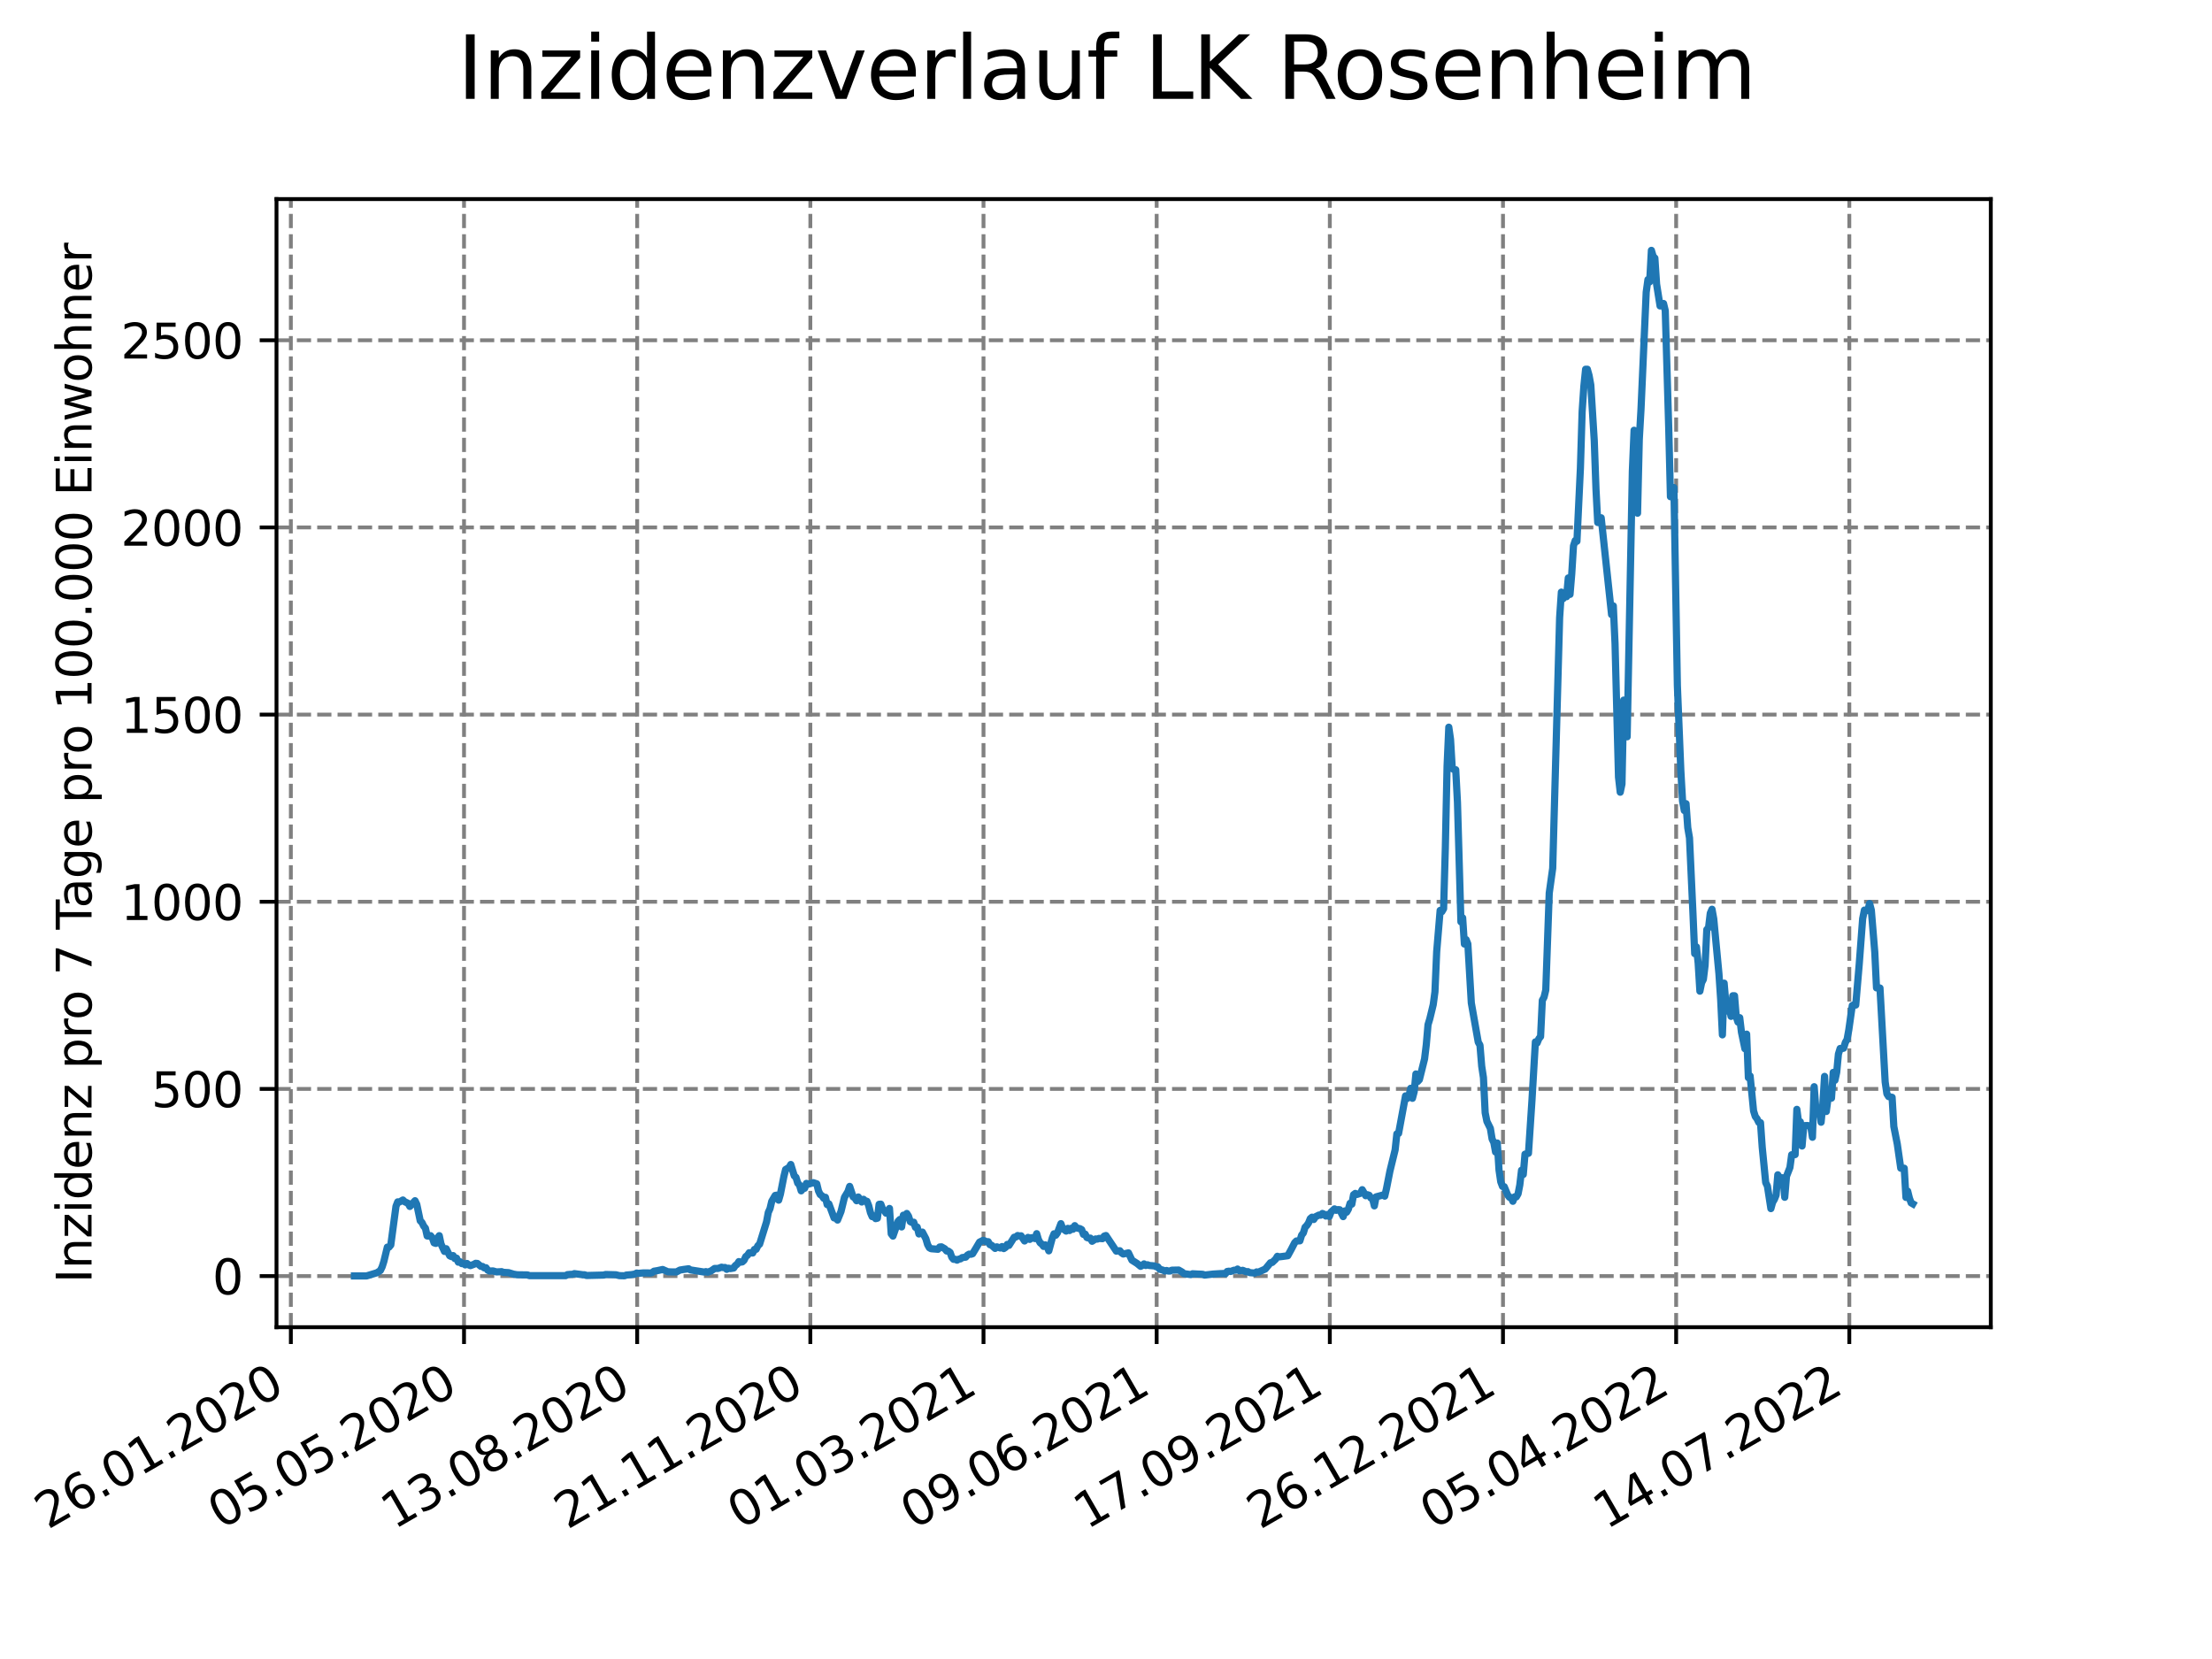 <?xml version="1.0" encoding="utf-8" standalone="no"?>
<!DOCTYPE svg PUBLIC "-//W3C//DTD SVG 1.1//EN"
  "http://www.w3.org/Graphics/SVG/1.1/DTD/svg11.dtd">
<svg xmlns:xlink="http://www.w3.org/1999/xlink" width="460.8pt" height="345.6pt" viewBox="0 0 460.8 345.6" xmlns="http://www.w3.org/2000/svg" version="1.1">
 <defs>
  <style type="text/css">*{stroke-linejoin: round; stroke-linecap: butt}</style>
 </defs>
 <g id="figure_1">
  <g id="patch_1">
   <path d="M 0 345.6 
L 460.8 345.6 
L 460.8 0 
L 0 0 
z
" style="fill: #ffffff"/>
  </g>
  <g id="axes_1">
   <g id="patch_2">
    <path d="M 57.6 276.48 
L 414.72 276.48 
L 414.72 41.472 
L 57.6 41.472 
z
" style="fill: #ffffff"/>
   </g>
   <g id="matplotlib.axis_1">
    <g id="xtick_1">
     <g id="line2d_1">
      <path d="M 60.591 276.48 
L 60.591 41.472 
" clip-path="url(#pd7d38737f5)" style="fill: none; stroke-dasharray: 2.96,1.28; stroke-dashoffset: 0; stroke: #808080; stroke-width: 0.8"/>
     </g>
     <g id="line2d_2">
      <defs>
       <path id="mf2e6f2bf8c" d="M 0 0 
L 0 3.5 
" style="stroke: #000000; stroke-width: 0.8"/>
      </defs>
      <g>
       <use xlink:href="#mf2e6f2bf8c" x="60.591" y="276.48" style="stroke: #000000; stroke-width: 0.8"/>
      </g>
     </g>
     <g id="text_1">
      <!-- 26.01.2020 -->
      <g transform="translate(9.966 318.689)rotate(-30)scale(0.1 -0.1)">
       <defs>
        <path id="DejaVuSans-32" d="M 1228 531 
L 3431 531 
L 3431 0 
L 469 0 
L 469 531 
Q 828 903 1448 1529 
Q 2069 2156 2228 2338 
Q 2531 2678 2651 2914 
Q 2772 3150 2772 3378 
Q 2772 3750 2511 3984 
Q 2250 4219 1831 4219 
Q 1534 4219 1204 4116 
Q 875 4013 500 3803 
L 500 4441 
Q 881 4594 1212 4672 
Q 1544 4750 1819 4750 
Q 2544 4750 2975 4387 
Q 3406 4025 3406 3419 
Q 3406 3131 3298 2873 
Q 3191 2616 2906 2266 
Q 2828 2175 2409 1742 
Q 1991 1309 1228 531 
z
" transform="scale(0.016)"/>
        <path id="DejaVuSans-36" d="M 2113 2584 
Q 1688 2584 1439 2293 
Q 1191 2003 1191 1497 
Q 1191 994 1439 701 
Q 1688 409 2113 409 
Q 2538 409 2786 701 
Q 3034 994 3034 1497 
Q 3034 2003 2786 2293 
Q 2538 2584 2113 2584 
z
M 3366 4563 
L 3366 3988 
Q 3128 4100 2886 4159 
Q 2644 4219 2406 4219 
Q 1781 4219 1451 3797 
Q 1122 3375 1075 2522 
Q 1259 2794 1537 2939 
Q 1816 3084 2150 3084 
Q 2853 3084 3261 2657 
Q 3669 2231 3669 1497 
Q 3669 778 3244 343 
Q 2819 -91 2113 -91 
Q 1303 -91 875 529 
Q 447 1150 447 2328 
Q 447 3434 972 4092 
Q 1497 4750 2381 4750 
Q 2619 4750 2861 4703 
Q 3103 4656 3366 4563 
z
" transform="scale(0.016)"/>
        <path id="DejaVuSans-2e" d="M 684 794 
L 1344 794 
L 1344 0 
L 684 0 
L 684 794 
z
" transform="scale(0.016)"/>
        <path id="DejaVuSans-30" d="M 2034 4250 
Q 1547 4250 1301 3770 
Q 1056 3291 1056 2328 
Q 1056 1369 1301 889 
Q 1547 409 2034 409 
Q 2525 409 2770 889 
Q 3016 1369 3016 2328 
Q 3016 3291 2770 3770 
Q 2525 4250 2034 4250 
z
M 2034 4750 
Q 2819 4750 3233 4129 
Q 3647 3509 3647 2328 
Q 3647 1150 3233 529 
Q 2819 -91 2034 -91 
Q 1250 -91 836 529 
Q 422 1150 422 2328 
Q 422 3509 836 4129 
Q 1250 4750 2034 4750 
z
" transform="scale(0.016)"/>
        <path id="DejaVuSans-31" d="M 794 531 
L 1825 531 
L 1825 4091 
L 703 3866 
L 703 4441 
L 1819 4666 
L 2450 4666 
L 2450 531 
L 3481 531 
L 3481 0 
L 794 0 
L 794 531 
z
" transform="scale(0.016)"/>
       </defs>
       <use xlink:href="#DejaVuSans-32"/>
       <use xlink:href="#DejaVuSans-36" x="63.623"/>
       <use xlink:href="#DejaVuSans-2e" x="127.246"/>
       <use xlink:href="#DejaVuSans-30" x="159.033"/>
       <use xlink:href="#DejaVuSans-31" x="222.656"/>
       <use xlink:href="#DejaVuSans-2e" x="286.279"/>
       <use xlink:href="#DejaVuSans-32" x="318.066"/>
       <use xlink:href="#DejaVuSans-30" x="381.689"/>
       <use xlink:href="#DejaVuSans-32" x="445.312"/>
       <use xlink:href="#DejaVuSans-30" x="508.936"/>
      </g>
     </g>
    </g>
    <g id="xtick_2">
     <g id="line2d_3">
      <path d="M 96.664 276.48 
L 96.664 41.472 
" clip-path="url(#pd7d38737f5)" style="fill: none; stroke-dasharray: 2.96,1.28; stroke-dashoffset: 0; stroke: #808080; stroke-width: 0.8"/>
     </g>
     <g id="line2d_4">
      <g>
       <use xlink:href="#mf2e6f2bf8c" x="96.664" y="276.48" style="stroke: #000000; stroke-width: 0.8"/>
      </g>
     </g>
     <g id="text_2">
      <!-- 05.05.2020 -->
      <g transform="translate(46.039 318.689)rotate(-30)scale(0.1 -0.1)">
       <defs>
        <path id="DejaVuSans-35" d="M 691 4666 
L 3169 4666 
L 3169 4134 
L 1269 4134 
L 1269 2991 
Q 1406 3038 1543 3061 
Q 1681 3084 1819 3084 
Q 2600 3084 3056 2656 
Q 3513 2228 3513 1497 
Q 3513 744 3044 326 
Q 2575 -91 1722 -91 
Q 1428 -91 1123 -41 
Q 819 9 494 109 
L 494 744 
Q 775 591 1075 516 
Q 1375 441 1709 441 
Q 2250 441 2565 725 
Q 2881 1009 2881 1497 
Q 2881 1984 2565 2268 
Q 2250 2553 1709 2553 
Q 1456 2553 1204 2497 
Q 953 2441 691 2322 
L 691 4666 
z
" transform="scale(0.016)"/>
       </defs>
       <use xlink:href="#DejaVuSans-30"/>
       <use xlink:href="#DejaVuSans-35" x="63.623"/>
       <use xlink:href="#DejaVuSans-2e" x="127.246"/>
       <use xlink:href="#DejaVuSans-30" x="159.033"/>
       <use xlink:href="#DejaVuSans-35" x="222.656"/>
       <use xlink:href="#DejaVuSans-2e" x="286.279"/>
       <use xlink:href="#DejaVuSans-32" x="318.066"/>
       <use xlink:href="#DejaVuSans-30" x="381.689"/>
       <use xlink:href="#DejaVuSans-32" x="445.312"/>
       <use xlink:href="#DejaVuSans-30" x="508.936"/>
      </g>
     </g>
    </g>
    <g id="xtick_3">
     <g id="line2d_5">
      <path d="M 132.736 276.48 
L 132.736 41.472 
" clip-path="url(#pd7d38737f5)" style="fill: none; stroke-dasharray: 2.96,1.28; stroke-dashoffset: 0; stroke: #808080; stroke-width: 0.8"/>
     </g>
     <g id="line2d_6">
      <g>
       <use xlink:href="#mf2e6f2bf8c" x="132.736" y="276.48" style="stroke: #000000; stroke-width: 0.8"/>
      </g>
     </g>
     <g id="text_3">
      <!-- 13.08.2020 -->
      <g transform="translate(82.111 318.689)rotate(-30)scale(0.1 -0.1)">
       <defs>
        <path id="DejaVuSans-33" d="M 2597 2516 
Q 3050 2419 3304 2112 
Q 3559 1806 3559 1356 
Q 3559 666 3084 287 
Q 2609 -91 1734 -91 
Q 1441 -91 1130 -33 
Q 819 25 488 141 
L 488 750 
Q 750 597 1062 519 
Q 1375 441 1716 441 
Q 2309 441 2620 675 
Q 2931 909 2931 1356 
Q 2931 1769 2642 2001 
Q 2353 2234 1838 2234 
L 1294 2234 
L 1294 2753 
L 1863 2753 
Q 2328 2753 2575 2939 
Q 2822 3125 2822 3475 
Q 2822 3834 2567 4026 
Q 2313 4219 1838 4219 
Q 1578 4219 1281 4162 
Q 984 4106 628 3988 
L 628 4550 
Q 988 4650 1302 4700 
Q 1616 4750 1894 4750 
Q 2613 4750 3031 4423 
Q 3450 4097 3450 3541 
Q 3450 3153 3228 2886 
Q 3006 2619 2597 2516 
z
" transform="scale(0.016)"/>
        <path id="DejaVuSans-38" d="M 2034 2216 
Q 1584 2216 1326 1975 
Q 1069 1734 1069 1313 
Q 1069 891 1326 650 
Q 1584 409 2034 409 
Q 2484 409 2743 651 
Q 3003 894 3003 1313 
Q 3003 1734 2745 1975 
Q 2488 2216 2034 2216 
z
M 1403 2484 
Q 997 2584 770 2862 
Q 544 3141 544 3541 
Q 544 4100 942 4425 
Q 1341 4750 2034 4750 
Q 2731 4750 3128 4425 
Q 3525 4100 3525 3541 
Q 3525 3141 3298 2862 
Q 3072 2584 2669 2484 
Q 3125 2378 3379 2068 
Q 3634 1759 3634 1313 
Q 3634 634 3220 271 
Q 2806 -91 2034 -91 
Q 1263 -91 848 271 
Q 434 634 434 1313 
Q 434 1759 690 2068 
Q 947 2378 1403 2484 
z
M 1172 3481 
Q 1172 3119 1398 2916 
Q 1625 2713 2034 2713 
Q 2441 2713 2670 2916 
Q 2900 3119 2900 3481 
Q 2900 3844 2670 4047 
Q 2441 4250 2034 4250 
Q 1625 4250 1398 4047 
Q 1172 3844 1172 3481 
z
" transform="scale(0.016)"/>
       </defs>
       <use xlink:href="#DejaVuSans-31"/>
       <use xlink:href="#DejaVuSans-33" x="63.623"/>
       <use xlink:href="#DejaVuSans-2e" x="127.246"/>
       <use xlink:href="#DejaVuSans-30" x="159.033"/>
       <use xlink:href="#DejaVuSans-38" x="222.656"/>
       <use xlink:href="#DejaVuSans-2e" x="286.279"/>
       <use xlink:href="#DejaVuSans-32" x="318.066"/>
       <use xlink:href="#DejaVuSans-30" x="381.689"/>
       <use xlink:href="#DejaVuSans-32" x="445.312"/>
       <use xlink:href="#DejaVuSans-30" x="508.936"/>
      </g>
     </g>
    </g>
    <g id="xtick_4">
     <g id="line2d_7">
      <path d="M 168.809 276.48 
L 168.809 41.472 
" clip-path="url(#pd7d38737f5)" style="fill: none; stroke-dasharray: 2.96,1.28; stroke-dashoffset: 0; stroke: #808080; stroke-width: 0.8"/>
     </g>
     <g id="line2d_8">
      <g>
       <use xlink:href="#mf2e6f2bf8c" x="168.809" y="276.48" style="stroke: #000000; stroke-width: 0.8"/>
      </g>
     </g>
     <g id="text_4">
      <!-- 21.11.2020 -->
      <g transform="translate(118.184 318.689)rotate(-30)scale(0.1 -0.1)">
       <use xlink:href="#DejaVuSans-32"/>
       <use xlink:href="#DejaVuSans-31" x="63.623"/>
       <use xlink:href="#DejaVuSans-2e" x="127.246"/>
       <use xlink:href="#DejaVuSans-31" x="159.033"/>
       <use xlink:href="#DejaVuSans-31" x="222.656"/>
       <use xlink:href="#DejaVuSans-2e" x="286.279"/>
       <use xlink:href="#DejaVuSans-32" x="318.066"/>
       <use xlink:href="#DejaVuSans-30" x="381.689"/>
       <use xlink:href="#DejaVuSans-32" x="445.312"/>
       <use xlink:href="#DejaVuSans-30" x="508.936"/>
      </g>
     </g>
    </g>
    <g id="xtick_5">
     <g id="line2d_9">
      <path d="M 204.882 276.48 
L 204.882 41.472 
" clip-path="url(#pd7d38737f5)" style="fill: none; stroke-dasharray: 2.96,1.28; stroke-dashoffset: 0; stroke: #808080; stroke-width: 0.8"/>
     </g>
     <g id="line2d_10">
      <g>
       <use xlink:href="#mf2e6f2bf8c" x="204.882" y="276.48" style="stroke: #000000; stroke-width: 0.8"/>
      </g>
     </g>
     <g id="text_5">
      <!-- 01.03.2021 -->
      <g transform="translate(154.257 318.689)rotate(-30)scale(0.1 -0.1)">
       <use xlink:href="#DejaVuSans-30"/>
       <use xlink:href="#DejaVuSans-31" x="63.623"/>
       <use xlink:href="#DejaVuSans-2e" x="127.246"/>
       <use xlink:href="#DejaVuSans-30" x="159.033"/>
       <use xlink:href="#DejaVuSans-33" x="222.656"/>
       <use xlink:href="#DejaVuSans-2e" x="286.279"/>
       <use xlink:href="#DejaVuSans-32" x="318.066"/>
       <use xlink:href="#DejaVuSans-30" x="381.689"/>
       <use xlink:href="#DejaVuSans-32" x="445.312"/>
       <use xlink:href="#DejaVuSans-31" x="508.936"/>
      </g>
     </g>
    </g>
    <g id="xtick_6">
     <g id="line2d_11">
      <path d="M 240.955 276.48 
L 240.955 41.472 
" clip-path="url(#pd7d38737f5)" style="fill: none; stroke-dasharray: 2.96,1.28; stroke-dashoffset: 0; stroke: #808080; stroke-width: 0.8"/>
     </g>
     <g id="line2d_12">
      <g>
       <use xlink:href="#mf2e6f2bf8c" x="240.955" y="276.48" style="stroke: #000000; stroke-width: 0.8"/>
      </g>
     </g>
     <g id="text_6">
      <!-- 09.06.2021 -->
      <g transform="translate(190.329 318.689)rotate(-30)scale(0.1 -0.1)">
       <defs>
        <path id="DejaVuSans-39" d="M 703 97 
L 703 672 
Q 941 559 1184 500 
Q 1428 441 1663 441 
Q 2288 441 2617 861 
Q 2947 1281 2994 2138 
Q 2813 1869 2534 1725 
Q 2256 1581 1919 1581 
Q 1219 1581 811 2004 
Q 403 2428 403 3163 
Q 403 3881 828 4315 
Q 1253 4750 1959 4750 
Q 2769 4750 3195 4129 
Q 3622 3509 3622 2328 
Q 3622 1225 3098 567 
Q 2575 -91 1691 -91 
Q 1453 -91 1209 -44 
Q 966 3 703 97 
z
M 1959 2075 
Q 2384 2075 2632 2365 
Q 2881 2656 2881 3163 
Q 2881 3666 2632 3958 
Q 2384 4250 1959 4250 
Q 1534 4250 1286 3958 
Q 1038 3666 1038 3163 
Q 1038 2656 1286 2365 
Q 1534 2075 1959 2075 
z
" transform="scale(0.016)"/>
       </defs>
       <use xlink:href="#DejaVuSans-30"/>
       <use xlink:href="#DejaVuSans-39" x="63.623"/>
       <use xlink:href="#DejaVuSans-2e" x="127.246"/>
       <use xlink:href="#DejaVuSans-30" x="159.033"/>
       <use xlink:href="#DejaVuSans-36" x="222.656"/>
       <use xlink:href="#DejaVuSans-2e" x="286.279"/>
       <use xlink:href="#DejaVuSans-32" x="318.066"/>
       <use xlink:href="#DejaVuSans-30" x="381.689"/>
       <use xlink:href="#DejaVuSans-32" x="445.312"/>
       <use xlink:href="#DejaVuSans-31" x="508.936"/>
      </g>
     </g>
    </g>
    <g id="xtick_7">
     <g id="line2d_13">
      <path d="M 277.027 276.48 
L 277.027 41.472 
" clip-path="url(#pd7d38737f5)" style="fill: none; stroke-dasharray: 2.96,1.28; stroke-dashoffset: 0; stroke: #808080; stroke-width: 0.8"/>
     </g>
     <g id="line2d_14">
      <g>
       <use xlink:href="#mf2e6f2bf8c" x="277.027" y="276.48" style="stroke: #000000; stroke-width: 0.8"/>
      </g>
     </g>
     <g id="text_7">
      <!-- 17.09.2021 -->
      <g transform="translate(226.402 318.689)rotate(-30)scale(0.1 -0.1)">
       <defs>
        <path id="DejaVuSans-37" d="M 525 4666 
L 3525 4666 
L 3525 4397 
L 1831 0 
L 1172 0 
L 2766 4134 
L 525 4134 
L 525 4666 
z
" transform="scale(0.016)"/>
       </defs>
       <use xlink:href="#DejaVuSans-31"/>
       <use xlink:href="#DejaVuSans-37" x="63.623"/>
       <use xlink:href="#DejaVuSans-2e" x="127.246"/>
       <use xlink:href="#DejaVuSans-30" x="159.033"/>
       <use xlink:href="#DejaVuSans-39" x="222.656"/>
       <use xlink:href="#DejaVuSans-2e" x="286.279"/>
       <use xlink:href="#DejaVuSans-32" x="318.066"/>
       <use xlink:href="#DejaVuSans-30" x="381.689"/>
       <use xlink:href="#DejaVuSans-32" x="445.312"/>
       <use xlink:href="#DejaVuSans-31" x="508.936"/>
      </g>
     </g>
    </g>
    <g id="xtick_8">
     <g id="line2d_15">
      <path d="M 313.1 276.48 
L 313.1 41.472 
" clip-path="url(#pd7d38737f5)" style="fill: none; stroke-dasharray: 2.96,1.28; stroke-dashoffset: 0; stroke: #808080; stroke-width: 0.8"/>
     </g>
     <g id="line2d_16">
      <g>
       <use xlink:href="#mf2e6f2bf8c" x="313.1" y="276.48" style="stroke: #000000; stroke-width: 0.8"/>
      </g>
     </g>
     <g id="text_8">
      <!-- 26.12.2021 -->
      <g transform="translate(262.475 318.689)rotate(-30)scale(0.1 -0.1)">
       <use xlink:href="#DejaVuSans-32"/>
       <use xlink:href="#DejaVuSans-36" x="63.623"/>
       <use xlink:href="#DejaVuSans-2e" x="127.246"/>
       <use xlink:href="#DejaVuSans-31" x="159.033"/>
       <use xlink:href="#DejaVuSans-32" x="222.656"/>
       <use xlink:href="#DejaVuSans-2e" x="286.279"/>
       <use xlink:href="#DejaVuSans-32" x="318.066"/>
       <use xlink:href="#DejaVuSans-30" x="381.689"/>
       <use xlink:href="#DejaVuSans-32" x="445.312"/>
       <use xlink:href="#DejaVuSans-31" x="508.936"/>
      </g>
     </g>
    </g>
    <g id="xtick_9">
     <g id="line2d_17">
      <path d="M 349.173 276.48 
L 349.173 41.472 
" clip-path="url(#pd7d38737f5)" style="fill: none; stroke-dasharray: 2.96,1.28; stroke-dashoffset: 0; stroke: #808080; stroke-width: 0.8"/>
     </g>
     <g id="line2d_18">
      <g>
       <use xlink:href="#mf2e6f2bf8c" x="349.173" y="276.48" style="stroke: #000000; stroke-width: 0.8"/>
      </g>
     </g>
     <g id="text_9">
      <!-- 05.04.2022 -->
      <g transform="translate(298.548 318.689)rotate(-30)scale(0.1 -0.1)">
       <defs>
        <path id="DejaVuSans-34" d="M 2419 4116 
L 825 1625 
L 2419 1625 
L 2419 4116 
z
M 2253 4666 
L 3047 4666 
L 3047 1625 
L 3713 1625 
L 3713 1100 
L 3047 1100 
L 3047 0 
L 2419 0 
L 2419 1100 
L 313 1100 
L 313 1709 
L 2253 4666 
z
" transform="scale(0.016)"/>
       </defs>
       <use xlink:href="#DejaVuSans-30"/>
       <use xlink:href="#DejaVuSans-35" x="63.623"/>
       <use xlink:href="#DejaVuSans-2e" x="127.246"/>
       <use xlink:href="#DejaVuSans-30" x="159.033"/>
       <use xlink:href="#DejaVuSans-34" x="222.656"/>
       <use xlink:href="#DejaVuSans-2e" x="286.279"/>
       <use xlink:href="#DejaVuSans-32" x="318.066"/>
       <use xlink:href="#DejaVuSans-30" x="381.689"/>
       <use xlink:href="#DejaVuSans-32" x="445.312"/>
       <use xlink:href="#DejaVuSans-32" x="508.936"/>
      </g>
     </g>
    </g>
    <g id="xtick_10">
     <g id="line2d_19">
      <path d="M 385.246 276.48 
L 385.246 41.472 
" clip-path="url(#pd7d38737f5)" style="fill: none; stroke-dasharray: 2.96,1.28; stroke-dashoffset: 0; stroke: #808080; stroke-width: 0.8"/>
     </g>
     <g id="line2d_20">
      <g>
       <use xlink:href="#mf2e6f2bf8c" x="385.246" y="276.48" style="stroke: #000000; stroke-width: 0.8"/>
      </g>
     </g>
     <g id="text_10">
      <!-- 14.07.2022 -->
      <g transform="translate(334.62 318.689)rotate(-30)scale(0.1 -0.1)">
       <use xlink:href="#DejaVuSans-31"/>
       <use xlink:href="#DejaVuSans-34" x="63.623"/>
       <use xlink:href="#DejaVuSans-2e" x="127.246"/>
       <use xlink:href="#DejaVuSans-30" x="159.033"/>
       <use xlink:href="#DejaVuSans-37" x="222.656"/>
       <use xlink:href="#DejaVuSans-2e" x="286.279"/>
       <use xlink:href="#DejaVuSans-32" x="318.066"/>
       <use xlink:href="#DejaVuSans-30" x="381.689"/>
       <use xlink:href="#DejaVuSans-32" x="445.312"/>
       <use xlink:href="#DejaVuSans-32" x="508.936"/>
      </g>
     </g>
    </g>
   </g>
   <g id="matplotlib.axis_2">
    <g id="ytick_1">
     <g id="line2d_21">
      <path d="M 57.6 265.828 
L 414.72 265.828 
" clip-path="url(#pd7d38737f5)" style="fill: none; stroke-dasharray: 2.96,1.28; stroke-dashoffset: 0; stroke: #808080; stroke-width: 0.8"/>
     </g>
     <g id="line2d_22">
      <defs>
       <path id="m79264c5138" d="M 0 0 
L -3.5 0 
" style="stroke: #000000; stroke-width: 0.8"/>
      </defs>
      <g>
       <use xlink:href="#m79264c5138" x="57.6" y="265.828" style="stroke: #000000; stroke-width: 0.8"/>
      </g>
     </g>
     <g id="text_11">
      <!-- 0 -->
      <g transform="translate(44.237 269.627)scale(0.1 -0.1)">
       <use xlink:href="#DejaVuSans-30"/>
      </g>
     </g>
    </g>
    <g id="ytick_2">
     <g id="line2d_23">
      <path d="M 57.6 226.839 
L 414.72 226.839 
" clip-path="url(#pd7d38737f5)" style="fill: none; stroke-dasharray: 2.96,1.28; stroke-dashoffset: 0; stroke: #808080; stroke-width: 0.8"/>
     </g>
     <g id="line2d_24">
      <g>
       <use xlink:href="#m79264c5138" x="57.6" y="226.839" style="stroke: #000000; stroke-width: 0.8"/>
      </g>
     </g>
     <g id="text_12">
      <!-- 500 -->
      <g transform="translate(31.512 230.638)scale(0.1 -0.1)">
       <use xlink:href="#DejaVuSans-35"/>
       <use xlink:href="#DejaVuSans-30" x="63.623"/>
       <use xlink:href="#DejaVuSans-30" x="127.246"/>
      </g>
     </g>
    </g>
    <g id="ytick_3">
     <g id="line2d_25">
      <path d="M 57.6 187.851 
L 414.72 187.851 
" clip-path="url(#pd7d38737f5)" style="fill: none; stroke-dasharray: 2.96,1.28; stroke-dashoffset: 0; stroke: #808080; stroke-width: 0.8"/>
     </g>
     <g id="line2d_26">
      <g>
       <use xlink:href="#m79264c5138" x="57.6" y="187.851" style="stroke: #000000; stroke-width: 0.8"/>
      </g>
     </g>
     <g id="text_13">
      <!-- 1000 -->
      <g transform="translate(25.15 191.65)scale(0.1 -0.1)">
       <use xlink:href="#DejaVuSans-31"/>
       <use xlink:href="#DejaVuSans-30" x="63.623"/>
       <use xlink:href="#DejaVuSans-30" x="127.246"/>
       <use xlink:href="#DejaVuSans-30" x="190.869"/>
      </g>
     </g>
    </g>
    <g id="ytick_4">
     <g id="line2d_27">
      <path d="M 57.6 148.862 
L 414.72 148.862 
" clip-path="url(#pd7d38737f5)" style="fill: none; stroke-dasharray: 2.96,1.28; stroke-dashoffset: 0; stroke: #808080; stroke-width: 0.8"/>
     </g>
     <g id="line2d_28">
      <g>
       <use xlink:href="#m79264c5138" x="57.6" y="148.862" style="stroke: #000000; stroke-width: 0.8"/>
      </g>
     </g>
     <g id="text_14">
      <!-- 1500 -->
      <g transform="translate(25.15 152.661)scale(0.1 -0.1)">
       <use xlink:href="#DejaVuSans-31"/>
       <use xlink:href="#DejaVuSans-35" x="63.623"/>
       <use xlink:href="#DejaVuSans-30" x="127.246"/>
       <use xlink:href="#DejaVuSans-30" x="190.869"/>
      </g>
     </g>
    </g>
    <g id="ytick_5">
     <g id="line2d_29">
      <path d="M 57.6 109.874 
L 414.72 109.874 
" clip-path="url(#pd7d38737f5)" style="fill: none; stroke-dasharray: 2.96,1.28; stroke-dashoffset: 0; stroke: #808080; stroke-width: 0.8"/>
     </g>
     <g id="line2d_30">
      <g>
       <use xlink:href="#m79264c5138" x="57.6" y="109.874" style="stroke: #000000; stroke-width: 0.8"/>
      </g>
     </g>
     <g id="text_15">
      <!-- 2000 -->
      <g transform="translate(25.15 113.673)scale(0.1 -0.1)">
       <use xlink:href="#DejaVuSans-32"/>
       <use xlink:href="#DejaVuSans-30" x="63.623"/>
       <use xlink:href="#DejaVuSans-30" x="127.246"/>
       <use xlink:href="#DejaVuSans-30" x="190.869"/>
      </g>
     </g>
    </g>
    <g id="ytick_6">
     <g id="line2d_31">
      <path d="M 57.6 70.885 
L 414.72 70.885 
" clip-path="url(#pd7d38737f5)" style="fill: none; stroke-dasharray: 2.96,1.28; stroke-dashoffset: 0; stroke: #808080; stroke-width: 0.8"/>
     </g>
     <g id="line2d_32">
      <g>
       <use xlink:href="#m79264c5138" x="57.6" y="70.885" style="stroke: #000000; stroke-width: 0.8"/>
      </g>
     </g>
     <g id="text_16">
      <!-- 2500 -->
      <g transform="translate(25.15 74.685)scale(0.1 -0.1)">
       <use xlink:href="#DejaVuSans-32"/>
       <use xlink:href="#DejaVuSans-35" x="63.623"/>
       <use xlink:href="#DejaVuSans-30" x="127.246"/>
       <use xlink:href="#DejaVuSans-30" x="190.869"/>
      </g>
     </g>
    </g>
    <g id="text_17">
     <!-- Inzidenz pro 7 Tage pro 100.000 Einwohner -->
     <g transform="translate(19.07 267.301)rotate(-90)scale(0.1 -0.1)">
      <defs>
       <path id="DejaVuSans-49" d="M 628 4666 
L 1259 4666 
L 1259 0 
L 628 0 
L 628 4666 
z
" transform="scale(0.016)"/>
       <path id="DejaVuSans-6e" d="M 3513 2113 
L 3513 0 
L 2938 0 
L 2938 2094 
Q 2938 2591 2744 2837 
Q 2550 3084 2163 3084 
Q 1697 3084 1428 2787 
Q 1159 2491 1159 1978 
L 1159 0 
L 581 0 
L 581 3500 
L 1159 3500 
L 1159 2956 
Q 1366 3272 1645 3428 
Q 1925 3584 2291 3584 
Q 2894 3584 3203 3211 
Q 3513 2838 3513 2113 
z
" transform="scale(0.016)"/>
       <path id="DejaVuSans-7a" d="M 353 3500 
L 3084 3500 
L 3084 2975 
L 922 459 
L 3084 459 
L 3084 0 
L 275 0 
L 275 525 
L 2438 3041 
L 353 3041 
L 353 3500 
z
" transform="scale(0.016)"/>
       <path id="DejaVuSans-69" d="M 603 3500 
L 1178 3500 
L 1178 0 
L 603 0 
L 603 3500 
z
M 603 4863 
L 1178 4863 
L 1178 4134 
L 603 4134 
L 603 4863 
z
" transform="scale(0.016)"/>
       <path id="DejaVuSans-64" d="M 2906 2969 
L 2906 4863 
L 3481 4863 
L 3481 0 
L 2906 0 
L 2906 525 
Q 2725 213 2448 61 
Q 2172 -91 1784 -91 
Q 1150 -91 751 415 
Q 353 922 353 1747 
Q 353 2572 751 3078 
Q 1150 3584 1784 3584 
Q 2172 3584 2448 3432 
Q 2725 3281 2906 2969 
z
M 947 1747 
Q 947 1113 1208 752 
Q 1469 391 1925 391 
Q 2381 391 2643 752 
Q 2906 1113 2906 1747 
Q 2906 2381 2643 2742 
Q 2381 3103 1925 3103 
Q 1469 3103 1208 2742 
Q 947 2381 947 1747 
z
" transform="scale(0.016)"/>
       <path id="DejaVuSans-65" d="M 3597 1894 
L 3597 1613 
L 953 1613 
Q 991 1019 1311 708 
Q 1631 397 2203 397 
Q 2534 397 2845 478 
Q 3156 559 3463 722 
L 3463 178 
Q 3153 47 2828 -22 
Q 2503 -91 2169 -91 
Q 1331 -91 842 396 
Q 353 884 353 1716 
Q 353 2575 817 3079 
Q 1281 3584 2069 3584 
Q 2775 3584 3186 3129 
Q 3597 2675 3597 1894 
z
M 3022 2063 
Q 3016 2534 2758 2815 
Q 2500 3097 2075 3097 
Q 1594 3097 1305 2825 
Q 1016 2553 972 2059 
L 3022 2063 
z
" transform="scale(0.016)"/>
       <path id="DejaVuSans-20" transform="scale(0.016)"/>
       <path id="DejaVuSans-70" d="M 1159 525 
L 1159 -1331 
L 581 -1331 
L 581 3500 
L 1159 3500 
L 1159 2969 
Q 1341 3281 1617 3432 
Q 1894 3584 2278 3584 
Q 2916 3584 3314 3078 
Q 3713 2572 3713 1747 
Q 3713 922 3314 415 
Q 2916 -91 2278 -91 
Q 1894 -91 1617 61 
Q 1341 213 1159 525 
z
M 3116 1747 
Q 3116 2381 2855 2742 
Q 2594 3103 2138 3103 
Q 1681 3103 1420 2742 
Q 1159 2381 1159 1747 
Q 1159 1113 1420 752 
Q 1681 391 2138 391 
Q 2594 391 2855 752 
Q 3116 1113 3116 1747 
z
" transform="scale(0.016)"/>
       <path id="DejaVuSans-72" d="M 2631 2963 
Q 2534 3019 2420 3045 
Q 2306 3072 2169 3072 
Q 1681 3072 1420 2755 
Q 1159 2438 1159 1844 
L 1159 0 
L 581 0 
L 581 3500 
L 1159 3500 
L 1159 2956 
Q 1341 3275 1631 3429 
Q 1922 3584 2338 3584 
Q 2397 3584 2469 3576 
Q 2541 3569 2628 3553 
L 2631 2963 
z
" transform="scale(0.016)"/>
       <path id="DejaVuSans-6f" d="M 1959 3097 
Q 1497 3097 1228 2736 
Q 959 2375 959 1747 
Q 959 1119 1226 758 
Q 1494 397 1959 397 
Q 2419 397 2687 759 
Q 2956 1122 2956 1747 
Q 2956 2369 2687 2733 
Q 2419 3097 1959 3097 
z
M 1959 3584 
Q 2709 3584 3137 3096 
Q 3566 2609 3566 1747 
Q 3566 888 3137 398 
Q 2709 -91 1959 -91 
Q 1206 -91 779 398 
Q 353 888 353 1747 
Q 353 2609 779 3096 
Q 1206 3584 1959 3584 
z
" transform="scale(0.016)"/>
       <path id="DejaVuSans-54" d="M -19 4666 
L 3928 4666 
L 3928 4134 
L 2272 4134 
L 2272 0 
L 1638 0 
L 1638 4134 
L -19 4134 
L -19 4666 
z
" transform="scale(0.016)"/>
       <path id="DejaVuSans-61" d="M 2194 1759 
Q 1497 1759 1228 1600 
Q 959 1441 959 1056 
Q 959 750 1161 570 
Q 1363 391 1709 391 
Q 2188 391 2477 730 
Q 2766 1069 2766 1631 
L 2766 1759 
L 2194 1759 
z
M 3341 1997 
L 3341 0 
L 2766 0 
L 2766 531 
Q 2569 213 2275 61 
Q 1981 -91 1556 -91 
Q 1019 -91 701 211 
Q 384 513 384 1019 
Q 384 1609 779 1909 
Q 1175 2209 1959 2209 
L 2766 2209 
L 2766 2266 
Q 2766 2663 2505 2880 
Q 2244 3097 1772 3097 
Q 1472 3097 1187 3025 
Q 903 2953 641 2809 
L 641 3341 
Q 956 3463 1253 3523 
Q 1550 3584 1831 3584 
Q 2591 3584 2966 3190 
Q 3341 2797 3341 1997 
z
" transform="scale(0.016)"/>
       <path id="DejaVuSans-67" d="M 2906 1791 
Q 2906 2416 2648 2759 
Q 2391 3103 1925 3103 
Q 1463 3103 1205 2759 
Q 947 2416 947 1791 
Q 947 1169 1205 825 
Q 1463 481 1925 481 
Q 2391 481 2648 825 
Q 2906 1169 2906 1791 
z
M 3481 434 
Q 3481 -459 3084 -895 
Q 2688 -1331 1869 -1331 
Q 1566 -1331 1297 -1286 
Q 1028 -1241 775 -1147 
L 775 -588 
Q 1028 -725 1275 -790 
Q 1522 -856 1778 -856 
Q 2344 -856 2625 -561 
Q 2906 -266 2906 331 
L 2906 616 
Q 2728 306 2450 153 
Q 2172 0 1784 0 
Q 1141 0 747 490 
Q 353 981 353 1791 
Q 353 2603 747 3093 
Q 1141 3584 1784 3584 
Q 2172 3584 2450 3431 
Q 2728 3278 2906 2969 
L 2906 3500 
L 3481 3500 
L 3481 434 
z
" transform="scale(0.016)"/>
       <path id="DejaVuSans-45" d="M 628 4666 
L 3578 4666 
L 3578 4134 
L 1259 4134 
L 1259 2753 
L 3481 2753 
L 3481 2222 
L 1259 2222 
L 1259 531 
L 3634 531 
L 3634 0 
L 628 0 
L 628 4666 
z
" transform="scale(0.016)"/>
       <path id="DejaVuSans-77" d="M 269 3500 
L 844 3500 
L 1563 769 
L 2278 3500 
L 2956 3500 
L 3675 769 
L 4391 3500 
L 4966 3500 
L 4050 0 
L 3372 0 
L 2619 2869 
L 1863 0 
L 1184 0 
L 269 3500 
z
" transform="scale(0.016)"/>
       <path id="DejaVuSans-68" d="M 3513 2113 
L 3513 0 
L 2938 0 
L 2938 2094 
Q 2938 2591 2744 2837 
Q 2550 3084 2163 3084 
Q 1697 3084 1428 2787 
Q 1159 2491 1159 1978 
L 1159 0 
L 581 0 
L 581 4863 
L 1159 4863 
L 1159 2956 
Q 1366 3272 1645 3428 
Q 1925 3584 2291 3584 
Q 2894 3584 3203 3211 
Q 3513 2838 3513 2113 
z
" transform="scale(0.016)"/>
      </defs>
      <use xlink:href="#DejaVuSans-49"/>
      <use xlink:href="#DejaVuSans-6e" x="29.492"/>
      <use xlink:href="#DejaVuSans-7a" x="92.871"/>
      <use xlink:href="#DejaVuSans-69" x="145.361"/>
      <use xlink:href="#DejaVuSans-64" x="173.145"/>
      <use xlink:href="#DejaVuSans-65" x="236.621"/>
      <use xlink:href="#DejaVuSans-6e" x="298.145"/>
      <use xlink:href="#DejaVuSans-7a" x="361.523"/>
      <use xlink:href="#DejaVuSans-20" x="414.014"/>
      <use xlink:href="#DejaVuSans-70" x="445.801"/>
      <use xlink:href="#DejaVuSans-72" x="509.277"/>
      <use xlink:href="#DejaVuSans-6f" x="548.141"/>
      <use xlink:href="#DejaVuSans-20" x="609.322"/>
      <use xlink:href="#DejaVuSans-37" x="641.109"/>
      <use xlink:href="#DejaVuSans-20" x="704.732"/>
      <use xlink:href="#DejaVuSans-54" x="736.52"/>
      <use xlink:href="#DejaVuSans-61" x="781.104"/>
      <use xlink:href="#DejaVuSans-67" x="842.383"/>
      <use xlink:href="#DejaVuSans-65" x="905.859"/>
      <use xlink:href="#DejaVuSans-20" x="967.383"/>
      <use xlink:href="#DejaVuSans-70" x="999.17"/>
      <use xlink:href="#DejaVuSans-72" x="1062.646"/>
      <use xlink:href="#DejaVuSans-6f" x="1101.51"/>
      <use xlink:href="#DejaVuSans-20" x="1162.691"/>
      <use xlink:href="#DejaVuSans-31" x="1194.479"/>
      <use xlink:href="#DejaVuSans-30" x="1258.102"/>
      <use xlink:href="#DejaVuSans-30" x="1321.725"/>
      <use xlink:href="#DejaVuSans-2e" x="1385.348"/>
      <use xlink:href="#DejaVuSans-30" x="1417.135"/>
      <use xlink:href="#DejaVuSans-30" x="1480.758"/>
      <use xlink:href="#DejaVuSans-30" x="1544.381"/>
      <use xlink:href="#DejaVuSans-20" x="1608.004"/>
      <use xlink:href="#DejaVuSans-45" x="1639.791"/>
      <use xlink:href="#DejaVuSans-69" x="1702.975"/>
      <use xlink:href="#DejaVuSans-6e" x="1730.758"/>
      <use xlink:href="#DejaVuSans-77" x="1794.137"/>
      <use xlink:href="#DejaVuSans-6f" x="1875.924"/>
      <use xlink:href="#DejaVuSans-68" x="1937.105"/>
      <use xlink:href="#DejaVuSans-6e" x="2000.484"/>
      <use xlink:href="#DejaVuSans-65" x="2063.863"/>
      <use xlink:href="#DejaVuSans-72" x="2125.387"/>
     </g>
    </g>
   </g>
   <g id="line2d_33">
    <path d="M 73.833 265.798 
L 76.358 265.798 
L 78.522 265.141 
L 79.244 264.664 
L 79.604 263.918 
L 79.965 262.784 
L 80.687 259.8 
L 81.047 259.8 
L 81.408 259.353 
L 82.49 251.296 
L 82.851 250.371 
L 83.212 250.401 
L 83.933 249.983 
L 84.294 250.341 
L 85.015 250.67 
L 85.376 251.326 
L 86.458 250.133 
L 86.819 250.879 
L 87.54 254.31 
L 87.901 254.668 
L 88.262 255.414 
L 88.623 255.862 
L 88.983 257.473 
L 89.344 257.503 
L 89.705 257.413 
L 90.065 257.861 
L 90.426 258.905 
L 90.787 259.024 
L 91.148 257.891 
L 91.508 257.413 
L 91.869 259.144 
L 92.591 260.695 
L 92.951 260.129 
L 93.673 261.591 
L 94.033 261.77 
L 94.394 261.561 
L 94.755 262.187 
L 95.116 262.098 
L 95.476 262.933 
L 95.837 262.844 
L 96.198 263.232 
L 96.559 263.202 
L 96.919 263.5 
L 97.28 263.202 
L 97.641 263.5 
L 98.001 263.649 
L 98.723 263.381 
L 99.084 263.172 
L 99.444 263.202 
L 100.166 263.799 
L 100.527 263.828 
L 100.887 264.127 
L 101.248 264.097 
L 101.609 264.604 
L 101.969 264.783 
L 102.691 264.753 
L 103.412 264.962 
L 104.134 264.933 
L 104.495 264.903 
L 104.855 265.052 
L 105.937 265.112 
L 107.02 265.44 
L 107.741 265.559 
L 109.905 265.589 
L 110.266 265.738 
L 117.841 265.738 
L 118.202 265.529 
L 118.924 265.47 
L 119.284 265.47 
L 119.645 265.32 
L 121.449 265.559 
L 121.809 265.559 
L 122.17 265.708 
L 125.777 265.619 
L 126.138 265.499 
L 128.303 265.559 
L 129.024 265.738 
L 130.106 265.768 
L 130.467 265.619 
L 131.549 265.529 
L 132.271 265.41 
L 132.631 265.201 
L 132.992 265.261 
L 134.074 265.171 
L 134.796 265.171 
L 135.517 265.201 
L 135.878 265.082 
L 136.239 264.813 
L 136.96 264.694 
L 138.042 264.455 
L 139.124 264.933 
L 139.846 264.962 
L 140.928 264.962 
L 141.649 264.574 
L 142.371 264.455 
L 143.453 264.306 
L 143.814 264.545 
L 146.7 264.992 
L 147.06 264.903 
L 147.421 265.022 
L 148.143 264.753 
L 148.864 264.246 
L 149.585 264.246 
L 150.307 263.978 
L 150.668 264.067 
L 151.028 264.037 
L 151.389 264.425 
L 151.75 264.187 
L 152.111 264.276 
L 152.832 264.157 
L 153.193 263.62 
L 153.553 263.381 
L 153.914 262.814 
L 154.275 262.933 
L 154.636 262.874 
L 154.996 262.545 
L 155.357 261.77 
L 155.718 261.501 
L 156.079 260.964 
L 156.8 261.024 
L 157.161 260.278 
L 157.521 260.248 
L 157.882 259.502 
L 158.243 259.174 
L 159.686 254.519 
L 160.047 252.579 
L 160.407 251.774 
L 160.768 250.252 
L 161.489 249.029 
L 161.85 248.969 
L 162.211 250.013 
L 162.572 248.76 
L 163.293 245.09 
L 163.654 243.628 
L 164.375 243.21 
L 164.736 242.583 
L 165.457 244.941 
L 165.818 245.269 
L 166.179 246.462 
L 166.54 246.85 
L 166.9 248.074 
L 167.261 247.626 
L 167.622 247.537 
L 167.983 246.522 
L 168.343 246.701 
L 169.425 246.373 
L 170.147 246.612 
L 170.508 248.104 
L 170.868 248.85 
L 171.229 249.088 
L 171.59 249.625 
L 171.951 249.416 
L 172.311 250.938 
L 172.672 250.789 
L 173.754 253.713 
L 174.115 253.743 
L 174.476 254.161 
L 175.197 252.37 
L 175.919 249.416 
L 176.64 248.223 
L 177.001 247.149 
L 177.722 249.327 
L 178.083 249.566 
L 178.444 250.133 
L 178.804 249.357 
L 179.526 250.401 
L 179.887 249.834 
L 180.247 250.162 
L 180.608 250.252 
L 180.969 251.177 
L 181.329 252.609 
L 181.69 253.445 
L 182.051 253.295 
L 182.412 253.862 
L 182.772 253.773 
L 183.133 250.879 
L 183.494 250.849 
L 183.855 251.833 
L 184.215 252.191 
L 184.576 252.729 
L 184.937 252.49 
L 185.297 251.744 
L 185.658 257.025 
L 186.019 257.503 
L 187.101 254.4 
L 187.462 254.041 
L 187.823 255.593 
L 188.183 253.146 
L 188.544 253.206 
L 188.905 252.788 
L 189.265 253.355 
L 189.626 254.489 
L 189.987 254.668 
L 190.348 254.608 
L 190.708 255.683 
L 191.069 255.623 
L 191.43 257.055 
L 191.791 256.936 
L 192.151 256.667 
L 192.873 258.04 
L 193.233 259.263 
L 193.594 259.92 
L 193.955 260.129 
L 194.676 260.188 
L 195.398 260.248 
L 195.759 259.77 
L 196.119 259.741 
L 196.841 260.158 
L 197.201 260.606 
L 197.562 260.636 
L 197.923 260.904 
L 198.284 261.919 
L 198.644 262.337 
L 199.005 262.337 
L 199.366 262.516 
L 199.727 262.307 
L 200.087 262.247 
L 200.448 261.978 
L 201.169 261.889 
L 201.53 261.471 
L 201.891 261.262 
L 202.252 261.292 
L 202.612 261.173 
L 203.334 259.979 
L 204.055 258.756 
L 204.777 258.398 
L 205.137 258.487 
L 205.498 258.696 
L 205.859 258.666 
L 206.22 259.293 
L 206.58 259.412 
L 207.302 260.069 
L 207.663 259.741 
L 208.384 259.979 
L 208.745 259.681 
L 209.105 260.099 
L 209.466 259.86 
L 209.827 259.233 
L 210.188 259.442 
L 211.27 257.741 
L 211.631 257.682 
L 211.991 257.383 
L 212.352 257.473 
L 212.713 257.443 
L 213.434 258.517 
L 214.156 257.771 
L 214.516 258.189 
L 214.877 257.831 
L 215.599 258.01 
L 215.959 256.995 
L 216.32 258.219 
L 216.681 258.905 
L 217.041 259.174 
L 217.402 259.651 
L 217.763 259.323 
L 218.124 259.651 
L 218.484 260.576 
L 219.206 257.92 
L 219.567 257.025 
L 219.927 257.324 
L 220.288 256.816 
L 221.009 254.907 
L 221.37 255.921 
L 222.092 256.458 
L 222.452 255.891 
L 222.813 256.339 
L 223.174 255.862 
L 223.535 256.07 
L 223.895 255.325 
L 224.256 255.802 
L 224.977 255.951 
L 225.338 256.16 
L 225.699 257.145 
L 226.06 257.085 
L 226.42 257.801 
L 226.781 257.92 
L 227.142 257.92 
L 227.503 258.577 
L 228.224 258.099 
L 228.585 258.129 
L 228.945 257.98 
L 229.667 258.04 
L 230.028 257.503 
L 230.388 257.383 
L 232.553 260.636 
L 233.274 260.546 
L 233.635 260.994 
L 233.996 261.233 
L 235.078 260.994 
L 235.799 262.516 
L 236.881 263.202 
L 237.603 263.799 
L 237.964 263.62 
L 238.324 263.291 
L 238.685 263.62 
L 239.046 263.47 
L 239.407 263.62 
L 240.489 263.709 
L 240.849 263.888 
L 241.21 263.918 
L 241.571 264.395 
L 242.292 264.604 
L 242.653 264.783 
L 243.014 264.664 
L 243.375 264.783 
L 243.735 264.783 
L 244.096 264.604 
L 245.539 264.574 
L 246.26 264.992 
L 246.621 265.32 
L 248.064 265.529 
L 248.425 265.35 
L 249.507 265.41 
L 250.228 265.44 
L 250.589 265.47 
L 250.95 265.619 
L 252.753 265.41 
L 254.196 265.32 
L 254.918 265.291 
L 255.279 265.35 
L 255.639 264.873 
L 256 264.813 
L 256.361 264.873 
L 257.082 264.604 
L 257.443 264.604 
L 257.804 264.366 
L 258.164 264.724 
L 258.886 264.634 
L 259.607 264.933 
L 259.968 264.903 
L 260.329 265.112 
L 261.411 265.201 
L 261.772 264.962 
L 262.132 265.022 
L 263.575 264.366 
L 264.297 263.5 
L 264.657 263.053 
L 265.018 262.993 
L 265.74 262.307 
L 266.1 261.71 
L 266.461 261.829 
L 267.183 261.74 
L 268.265 261.591 
L 268.986 260.278 
L 269.708 258.875 
L 270.068 258.517 
L 270.79 258.487 
L 271.151 257.294 
L 271.511 256.846 
L 271.872 255.653 
L 272.233 255.295 
L 272.593 254.758 
L 272.954 253.862 
L 273.315 253.564 
L 273.676 254.041 
L 274.036 253.475 
L 274.758 253.116 
L 275.119 253.146 
L 275.479 252.788 
L 275.84 252.937 
L 276.201 253.325 
L 276.561 252.997 
L 276.922 253.415 
L 277.283 252.49 
L 278.004 251.833 
L 278.365 252.132 
L 278.726 251.983 
L 279.087 252.012 
L 279.808 253.445 
L 280.169 252.251 
L 280.529 252.52 
L 280.89 251.893 
L 281.251 250.67 
L 281.612 250.849 
L 281.972 248.879 
L 282.333 248.611 
L 282.694 248.82 
L 283.415 248.581 
L 283.776 247.835 
L 284.497 249.088 
L 284.858 248.879 
L 285.219 248.999 
L 285.58 249.566 
L 285.94 249.715 
L 286.301 251.207 
L 286.662 249.327 
L 288.105 248.939 
L 288.465 249.178 
L 288.826 247.626 
L 289.548 243.956 
L 290.63 239.54 
L 290.991 236.198 
L 291.351 236.109 
L 292.794 228.291 
L 293.155 228.828 
L 293.516 228.261 
L 293.876 226.709 
L 294.237 228.798 
L 294.598 227.426 
L 294.959 223.726 
L 295.319 225.307 
L 295.68 224.919 
L 296.762 220.592 
L 297.123 217.609 
L 297.484 213.461 
L 297.844 212.268 
L 298.566 209.284 
L 298.927 206.598 
L 299.287 198.273 
L 300.009 189.65 
L 300.369 189.919 
L 300.73 189.292 
L 301.091 176.581 
L 301.452 159.632 
L 301.812 151.487 
L 302.173 154.023 
L 302.534 160.11 
L 302.895 160.319 
L 303.255 160.349 
L 303.616 167.152 
L 304.337 192.037 
L 304.698 191.202 
L 305.059 196.662 
L 305.42 195.737 
L 305.78 196.632 
L 306.502 208.926 
L 307.945 217.101 
L 308.305 217.728 
L 308.666 222.114 
L 309.027 224.471 
L 309.388 231.812 
L 309.748 233.602 
L 310.47 235.064 
L 310.831 237.272 
L 311.191 238.018 
L 311.552 239.988 
L 311.913 238.108 
L 312.273 243.747 
L 312.634 246.194 
L 312.995 247.149 
L 313.356 247.208 
L 314.077 248.939 
L 314.438 249.416 
L 314.799 249.476 
L 315.159 250.252 
L 315.52 249.327 
L 315.881 249.327 
L 316.241 248.7 
L 316.602 246.85 
L 316.963 243.777 
L 317.324 244.672 
L 317.684 240.435 
L 318.406 240.256 
L 319.127 229.365 
L 319.849 217.042 
L 320.209 217.28 
L 320.57 216.385 
L 320.931 215.938 
L 321.292 208.389 
L 321.652 207.732 
L 322.013 206.24 
L 322.735 186.04 
L 323.456 180.877 
L 324.899 128.66 
L 325.26 123.349 
L 325.62 124.721 
L 325.981 123.468 
L 326.342 124.304 
L 326.703 120.395 
L 327.063 123.826 
L 327.424 119.53 
L 327.785 113.711 
L 328.145 112.607 
L 328.506 112.756 
L 329.228 97.539 
L 329.588 85.752 
L 329.949 80.441 
L 330.31 76.92 
L 330.671 76.92 
L 331.031 78.203 
L 331.392 80.202 
L 332.113 91.81 
L 332.474 101.925 
L 332.835 108.847 
L 333.196 108.877 
L 333.556 107.863 
L 335.721 128.033 
L 336.081 126.213 
L 336.442 134.091 
L 337.164 161.87 
L 337.524 165.033 
L 337.885 163.332 
L 338.246 145.847 
L 338.607 146.832 
L 338.967 153.486 
L 340.049 98.195 
L 340.41 89.631 
L 340.771 105.535 
L 341.132 106.908 
L 341.492 91.541 
L 341.853 85.215 
L 342.935 60.867 
L 343.296 58.241 
L 343.657 58.719 
L 344.017 52.154 
L 344.378 53.407 
L 344.739 53.765 
L 345.1 59.196 
L 345.821 63.732 
L 346.182 63.672 
L 346.543 63.224 
L 346.903 64.716 
L 347.625 89.124 
L 347.985 103.476 
L 348.346 103.208 
L 348.707 101.567 
L 349.428 142.833 
L 350.15 160.557 
L 350.511 166.883 
L 350.871 168.853 
L 351.232 167.42 
L 351.593 172.433 
L 351.953 174.552 
L 352.675 190.277 
L 353.036 198.661 
L 353.396 197.259 
L 353.757 200.601 
L 354.118 206.479 
L 354.479 204.718 
L 354.839 204.032 
L 355.2 201.108 
L 355.561 193.648 
L 355.921 193.26 
L 356.282 190.247 
L 356.643 189.411 
L 357.004 191.41 
L 358.086 202.839 
L 358.447 208.18 
L 358.807 215.58 
L 359.168 204.808 
L 359.529 209.015 
L 359.889 210.626 
L 360.25 209.851 
L 360.611 211.73 
L 360.972 207.434 
L 361.332 207.434 
L 361.693 211.82 
L 362.054 212.924 
L 362.415 211.999 
L 362.775 215.013 
L 363.497 218.474 
L 363.857 215.43 
L 364.218 224.501 
L 364.579 224.143 
L 365.3 231.424 
L 365.661 232.588 
L 366.022 233.065 
L 366.383 233.811 
L 366.743 233.871 
L 367.104 239.003 
L 367.825 246.343 
L 368.186 247.089 
L 368.908 251.774 
L 369.268 250.461 
L 369.629 249.864 
L 369.99 248.969 
L 370.351 244.732 
L 370.711 245.329 
L 371.433 245.358 
L 371.793 249.416 
L 372.154 245.06 
L 372.876 243.21 
L 373.236 240.554 
L 373.958 240.525 
L 374.319 231.096 
L 374.679 233.841 
L 375.04 233.692 
L 375.401 238.734 
L 375.761 234.497 
L 376.483 234.467 
L 377.204 234.557 
L 377.565 236.914 
L 377.926 226.381 
L 378.287 231.125 
L 379.008 231.185 
L 379.369 233.781 
L 379.729 230.021 
L 380.09 224.233 
L 380.451 231.543 
L 380.812 228.828 
L 381.533 228.768 
L 381.894 223.397 
L 382.255 225.038 
L 382.615 223.397 
L 382.976 219.578 
L 383.337 218.414 
L 383.697 218.444 
L 384.058 218.355 
L 384.419 217.161 
L 384.78 216.534 
L 385.14 214.535 
L 385.862 209.463 
L 386.223 209.284 
L 386.583 209.373 
L 387.305 200.929 
L 388.026 191.381 
L 388.387 189.59 
L 388.748 189.739 
L 389.108 189.65 
L 389.469 188.218 
L 389.83 189.59 
L 390.551 198.363 
L 390.912 205.793 
L 391.273 205.733 
L 391.633 205.822 
L 392.716 225.396 
L 393.076 227.873 
L 393.437 228.44 
L 394.159 228.589 
L 394.519 234.676 
L 395.241 238.346 
L 395.962 243.359 
L 396.684 243.359 
L 397.044 249.446 
L 397.405 248.133 
L 397.766 249.596 
L 398.127 250.58 
L 398.487 250.789 
L 398.487 250.789 
" clip-path="url(#pd7d38737f5)" style="fill: none; stroke: #1f77b4; stroke-width: 1.5; stroke-linecap: square"/>
   </g>
   <g id="patch_3">
    <path d="M 57.6 276.48 
L 57.6 41.472 
" style="fill: none; stroke: #000000; stroke-width: 0.8; stroke-linejoin: miter; stroke-linecap: square"/>
   </g>
   <g id="patch_4">
    <path d="M 414.72 276.48 
L 414.72 41.472 
" style="fill: none; stroke: #000000; stroke-width: 0.8; stroke-linejoin: miter; stroke-linecap: square"/>
   </g>
   <g id="patch_5">
    <path d="M 57.6 276.48 
L 414.72 276.48 
" style="fill: none; stroke: #000000; stroke-width: 0.8; stroke-linejoin: miter; stroke-linecap: square"/>
   </g>
   <g id="patch_6">
    <path d="M 57.6 41.472 
L 414.72 41.472 
" style="fill: none; stroke: #000000; stroke-width: 0.8; stroke-linejoin: miter; stroke-linecap: square"/>
   </g>
  </g>
  <g id="text_18">
   <!-- Inzidenzverlauf LK Rosenheim -->
   <g transform="translate(95.255 20.589)scale(0.18 -0.18)">
    <defs>
     <path id="DejaVuSans-76" d="M 191 3500 
L 800 3500 
L 1894 563 
L 2988 3500 
L 3597 3500 
L 2284 0 
L 1503 0 
L 191 3500 
z
" transform="scale(0.016)"/>
     <path id="DejaVuSans-6c" d="M 603 4863 
L 1178 4863 
L 1178 0 
L 603 0 
L 603 4863 
z
" transform="scale(0.016)"/>
     <path id="DejaVuSans-75" d="M 544 1381 
L 544 3500 
L 1119 3500 
L 1119 1403 
Q 1119 906 1312 657 
Q 1506 409 1894 409 
Q 2359 409 2629 706 
Q 2900 1003 2900 1516 
L 2900 3500 
L 3475 3500 
L 3475 0 
L 2900 0 
L 2900 538 
Q 2691 219 2414 64 
Q 2138 -91 1772 -91 
Q 1169 -91 856 284 
Q 544 659 544 1381 
z
M 1991 3584 
L 1991 3584 
z
" transform="scale(0.016)"/>
     <path id="DejaVuSans-66" d="M 2375 4863 
L 2375 4384 
L 1825 4384 
Q 1516 4384 1395 4259 
Q 1275 4134 1275 3809 
L 1275 3500 
L 2222 3500 
L 2222 3053 
L 1275 3053 
L 1275 0 
L 697 0 
L 697 3053 
L 147 3053 
L 147 3500 
L 697 3500 
L 697 3744 
Q 697 4328 969 4595 
Q 1241 4863 1831 4863 
L 2375 4863 
z
" transform="scale(0.016)"/>
     <path id="DejaVuSans-4c" d="M 628 4666 
L 1259 4666 
L 1259 531 
L 3531 531 
L 3531 0 
L 628 0 
L 628 4666 
z
" transform="scale(0.016)"/>
     <path id="DejaVuSans-4b" d="M 628 4666 
L 1259 4666 
L 1259 2694 
L 3353 4666 
L 4166 4666 
L 1850 2491 
L 4331 0 
L 3500 0 
L 1259 2247 
L 1259 0 
L 628 0 
L 628 4666 
z
" transform="scale(0.016)"/>
     <path id="DejaVuSans-52" d="M 2841 2188 
Q 3044 2119 3236 1894 
Q 3428 1669 3622 1275 
L 4263 0 
L 3584 0 
L 2988 1197 
Q 2756 1666 2539 1819 
Q 2322 1972 1947 1972 
L 1259 1972 
L 1259 0 
L 628 0 
L 628 4666 
L 2053 4666 
Q 2853 4666 3247 4331 
Q 3641 3997 3641 3322 
Q 3641 2881 3436 2590 
Q 3231 2300 2841 2188 
z
M 1259 4147 
L 1259 2491 
L 2053 2491 
Q 2509 2491 2742 2702 
Q 2975 2913 2975 3322 
Q 2975 3731 2742 3939 
Q 2509 4147 2053 4147 
L 1259 4147 
z
" transform="scale(0.016)"/>
     <path id="DejaVuSans-73" d="M 2834 3397 
L 2834 2853 
Q 2591 2978 2328 3040 
Q 2066 3103 1784 3103 
Q 1356 3103 1142 2972 
Q 928 2841 928 2578 
Q 928 2378 1081 2264 
Q 1234 2150 1697 2047 
L 1894 2003 
Q 2506 1872 2764 1633 
Q 3022 1394 3022 966 
Q 3022 478 2636 193 
Q 2250 -91 1575 -91 
Q 1294 -91 989 -36 
Q 684 19 347 128 
L 347 722 
Q 666 556 975 473 
Q 1284 391 1588 391 
Q 1994 391 2212 530 
Q 2431 669 2431 922 
Q 2431 1156 2273 1281 
Q 2116 1406 1581 1522 
L 1381 1569 
Q 847 1681 609 1914 
Q 372 2147 372 2553 
Q 372 3047 722 3315 
Q 1072 3584 1716 3584 
Q 2034 3584 2315 3537 
Q 2597 3491 2834 3397 
z
" transform="scale(0.016)"/>
     <path id="DejaVuSans-6d" d="M 3328 2828 
Q 3544 3216 3844 3400 
Q 4144 3584 4550 3584 
Q 5097 3584 5394 3201 
Q 5691 2819 5691 2113 
L 5691 0 
L 5113 0 
L 5113 2094 
Q 5113 2597 4934 2840 
Q 4756 3084 4391 3084 
Q 3944 3084 3684 2787 
Q 3425 2491 3425 1978 
L 3425 0 
L 2847 0 
L 2847 2094 
Q 2847 2600 2669 2842 
Q 2491 3084 2119 3084 
Q 1678 3084 1418 2786 
Q 1159 2488 1159 1978 
L 1159 0 
L 581 0 
L 581 3500 
L 1159 3500 
L 1159 2956 
Q 1356 3278 1631 3431 
Q 1906 3584 2284 3584 
Q 2666 3584 2933 3390 
Q 3200 3197 3328 2828 
z
" transform="scale(0.016)"/>
    </defs>
    <use xlink:href="#DejaVuSans-49"/>
    <use xlink:href="#DejaVuSans-6e" x="29.492"/>
    <use xlink:href="#DejaVuSans-7a" x="92.871"/>
    <use xlink:href="#DejaVuSans-69" x="145.361"/>
    <use xlink:href="#DejaVuSans-64" x="173.145"/>
    <use xlink:href="#DejaVuSans-65" x="236.621"/>
    <use xlink:href="#DejaVuSans-6e" x="298.145"/>
    <use xlink:href="#DejaVuSans-7a" x="361.523"/>
    <use xlink:href="#DejaVuSans-76" x="414.014"/>
    <use xlink:href="#DejaVuSans-65" x="473.193"/>
    <use xlink:href="#DejaVuSans-72" x="534.717"/>
    <use xlink:href="#DejaVuSans-6c" x="575.83"/>
    <use xlink:href="#DejaVuSans-61" x="603.613"/>
    <use xlink:href="#DejaVuSans-75" x="664.893"/>
    <use xlink:href="#DejaVuSans-66" x="728.271"/>
    <use xlink:href="#DejaVuSans-20" x="763.477"/>
    <use xlink:href="#DejaVuSans-4c" x="795.264"/>
    <use xlink:href="#DejaVuSans-4b" x="850.977"/>
    <use xlink:href="#DejaVuSans-20" x="916.553"/>
    <use xlink:href="#DejaVuSans-52" x="948.34"/>
    <use xlink:href="#DejaVuSans-6f" x="1013.322"/>
    <use xlink:href="#DejaVuSans-73" x="1074.504"/>
    <use xlink:href="#DejaVuSans-65" x="1126.604"/>
    <use xlink:href="#DejaVuSans-6e" x="1188.127"/>
    <use xlink:href="#DejaVuSans-68" x="1251.506"/>
    <use xlink:href="#DejaVuSans-65" x="1314.885"/>
    <use xlink:href="#DejaVuSans-69" x="1376.408"/>
    <use xlink:href="#DejaVuSans-6d" x="1404.191"/>
   </g>
  </g>
 </g>
 <defs>
  <clipPath id="pd7d38737f5">
   <rect x="57.6" y="41.472" width="357.12" height="235.008"/>
  </clipPath>
 </defs>
</svg>
